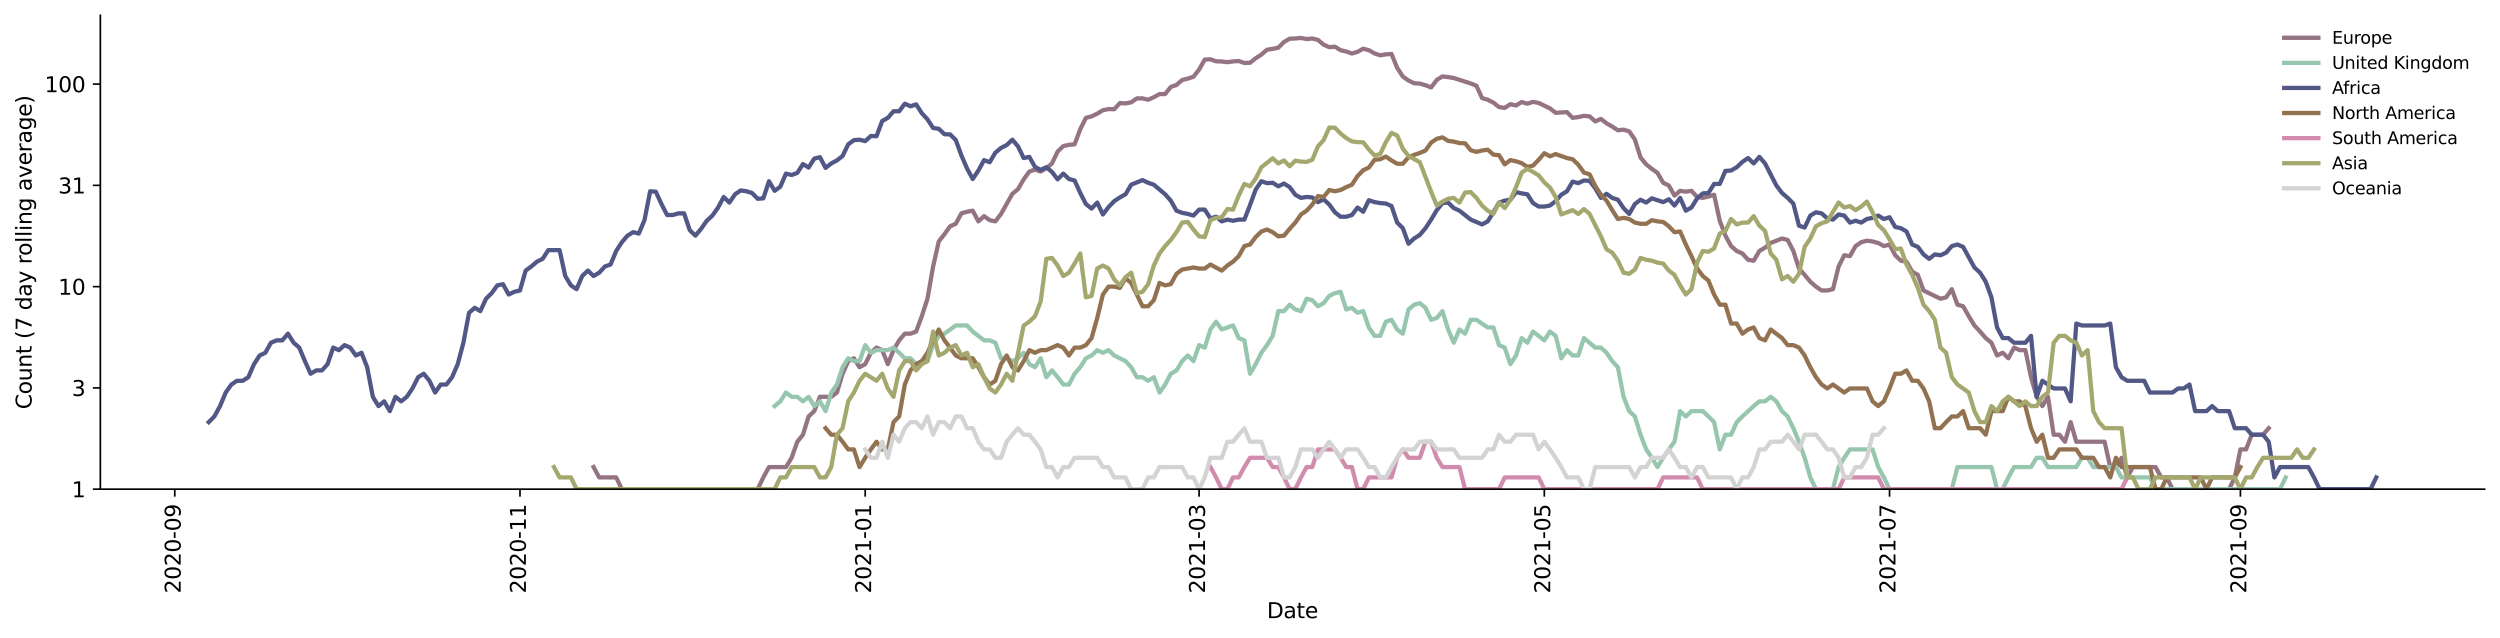 <?xml version="1.0" encoding="utf-8" standalone="no"?>
<!DOCTYPE svg PUBLIC "-//W3C//DTD SVG 1.1//EN"
  "http://www.w3.org/Graphics/SVG/1.1/DTD/svg11.dtd">
<svg height="298.621pt" version="1.1" viewBox="0 0 1170.166 298.621" width="1170.166pt" xmlns="http://www.w3.org/2000/svg" xmlns:xlink="http://www.w3.org/1999/xlink">
 <defs>
  <style type="text/css">*{stroke-linecap:butt;stroke-linejoin:round;}</style>
 </defs>
 <g id="figure_1">
  <g id="patch_1">
   <path d="M 0 298.621 
L 1170.166 298.621 
L 1170.166 0 
L 0 0 
z
" style="fill:#ffffff;"/>
  </g>
  <g id="axes_1">
   <g id="patch_2">
    <path d="M 46.966 228.96 
L 1162.966 228.96 
L 1162.966 7.2 
L 46.966 7.2 
z
" style="fill:#ffffff;"/>
   </g>
   <g id="matplotlib.axis_1">
    <g id="xtick_1">
     <g id="line2d_1">
      <defs>
       <path d="M 0 0 
L 0 3.5 
" id="m90a68b2250" style="stroke:#000000;stroke-width:0.8;"/>
      </defs>
      <g>
       <use style="stroke:#000000;stroke-width:0.8;" x="81.799" xlink:href="#m90a68b2250" y="228.96"/>
      </g>
     </g>
     <g id="text_1">
      <!-- 2020-09 -->
      <g transform="translate(84.559 277.743)rotate(-90)scale(0.1 -0.1)">
       <defs>
        <path d="M 1228 531 
L 3431 531 
L 3431 0 
L 469 0 
L 469 531 
Q 828 903 1448 1529 
Q 2069 2156 2228 2338 
Q 2531 2678 2651 2914 
Q 2772 3150 2772 3378 
Q 2772 3750 2511 3984 
Q 2250 4219 1831 4219 
Q 1534 4219 1204 4116 
Q 875 4013 500 3803 
L 500 4441 
Q 881 4594 1212 4672 
Q 1544 4750 1819 4750 
Q 2544 4750 2975 4387 
Q 3406 4025 3406 3419 
Q 3406 3131 3298 2873 
Q 3191 2616 2906 2266 
Q 2828 2175 2409 1742 
Q 1991 1309 1228 531 
z
" id="DejaVuSans-32" transform="scale(0.016)"/>
        <path d="M 2034 4250 
Q 1547 4250 1301 3770 
Q 1056 3291 1056 2328 
Q 1056 1369 1301 889 
Q 1547 409 2034 409 
Q 2525 409 2770 889 
Q 3016 1369 3016 2328 
Q 3016 3291 2770 3770 
Q 2525 4250 2034 4250 
z
M 2034 4750 
Q 2819 4750 3233 4129 
Q 3647 3509 3647 2328 
Q 3647 1150 3233 529 
Q 2819 -91 2034 -91 
Q 1250 -91 836 529 
Q 422 1150 422 2328 
Q 422 3509 836 4129 
Q 1250 4750 2034 4750 
z
" id="DejaVuSans-30" transform="scale(0.016)"/>
        <path d="M 313 2009 
L 1997 2009 
L 1997 1497 
L 313 1497 
L 313 2009 
z
" id="DejaVuSans-2d" transform="scale(0.016)"/>
        <path d="M 703 97 
L 703 672 
Q 941 559 1184 500 
Q 1428 441 1663 441 
Q 2288 441 2617 861 
Q 2947 1281 2994 2138 
Q 2813 1869 2534 1725 
Q 2256 1581 1919 1581 
Q 1219 1581 811 2004 
Q 403 2428 403 3163 
Q 403 3881 828 4315 
Q 1253 4750 1959 4750 
Q 2769 4750 3195 4129 
Q 3622 3509 3622 2328 
Q 3622 1225 3098 567 
Q 2575 -91 1691 -91 
Q 1453 -91 1209 -44 
Q 966 3 703 97 
z
M 1959 2075 
Q 2384 2075 2632 2365 
Q 2881 2656 2881 3163 
Q 2881 3666 2632 3958 
Q 2384 4250 1959 4250 
Q 1534 4250 1286 3958 
Q 1038 3666 1038 3163 
Q 1038 2656 1286 2365 
Q 1534 2075 1959 2075 
z
" id="DejaVuSans-39" transform="scale(0.016)"/>
       </defs>
       <use xlink:href="#DejaVuSans-32"/>
       <use x="63.623" xlink:href="#DejaVuSans-30"/>
       <use x="127.246" xlink:href="#DejaVuSans-32"/>
       <use x="190.869" xlink:href="#DejaVuSans-30"/>
       <use x="254.492" xlink:href="#DejaVuSans-2d"/>
       <use x="290.576" xlink:href="#DejaVuSans-30"/>
       <use x="354.199" xlink:href="#DejaVuSans-39"/>
      </g>
     </g>
    </g>
    <g id="xtick_2">
     <g id="line2d_2">
      <g>
       <use style="stroke:#000000;stroke-width:0.8;" x="243.385" xlink:href="#m90a68b2250" y="228.96"/>
      </g>
     </g>
     <g id="text_2">
      <!-- 2020-11 -->
      <g transform="translate(246.144 277.743)rotate(-90)scale(0.1 -0.1)">
       <defs>
        <path d="M 794 531 
L 1825 531 
L 1825 4091 
L 703 3866 
L 703 4441 
L 1819 4666 
L 2450 4666 
L 2450 531 
L 3481 531 
L 3481 0 
L 794 0 
L 794 531 
z
" id="DejaVuSans-31" transform="scale(0.016)"/>
       </defs>
       <use xlink:href="#DejaVuSans-32"/>
       <use x="63.623" xlink:href="#DejaVuSans-30"/>
       <use x="127.246" xlink:href="#DejaVuSans-32"/>
       <use x="190.869" xlink:href="#DejaVuSans-30"/>
       <use x="254.492" xlink:href="#DejaVuSans-2d"/>
       <use x="290.576" xlink:href="#DejaVuSans-31"/>
       <use x="354.199" xlink:href="#DejaVuSans-31"/>
      </g>
     </g>
    </g>
    <g id="xtick_3">
     <g id="line2d_3">
      <g>
       <use style="stroke:#000000;stroke-width:0.8;" x="404.97" xlink:href="#m90a68b2250" y="228.96"/>
      </g>
     </g>
     <g id="text_3">
      <!-- 2021-01 -->
      <g transform="translate(407.73 277.743)rotate(-90)scale(0.1 -0.1)">
       <use xlink:href="#DejaVuSans-32"/>
       <use x="63.623" xlink:href="#DejaVuSans-30"/>
       <use x="127.246" xlink:href="#DejaVuSans-32"/>
       <use x="190.869" xlink:href="#DejaVuSans-31"/>
       <use x="254.492" xlink:href="#DejaVuSans-2d"/>
       <use x="290.576" xlink:href="#DejaVuSans-30"/>
       <use x="354.199" xlink:href="#DejaVuSans-31"/>
      </g>
     </g>
    </g>
    <g id="xtick_4">
     <g id="line2d_4">
      <g>
       <use style="stroke:#000000;stroke-width:0.8;" x="561.258" xlink:href="#m90a68b2250" y="228.96"/>
      </g>
     </g>
     <g id="text_4">
      <!-- 2021-03 -->
      <g transform="translate(564.017 277.743)rotate(-90)scale(0.1 -0.1)">
       <defs>
        <path d="M 2597 2516 
Q 3050 2419 3304 2112 
Q 3559 1806 3559 1356 
Q 3559 666 3084 287 
Q 2609 -91 1734 -91 
Q 1441 -91 1130 -33 
Q 819 25 488 141 
L 488 750 
Q 750 597 1062 519 
Q 1375 441 1716 441 
Q 2309 441 2620 675 
Q 2931 909 2931 1356 
Q 2931 1769 2642 2001 
Q 2353 2234 1838 2234 
L 1294 2234 
L 1294 2753 
L 1863 2753 
Q 2328 2753 2575 2939 
Q 2822 3125 2822 3475 
Q 2822 3834 2567 4026 
Q 2313 4219 1838 4219 
Q 1578 4219 1281 4162 
Q 984 4106 628 3988 
L 628 4550 
Q 988 4650 1302 4700 
Q 1616 4750 1894 4750 
Q 2613 4750 3031 4423 
Q 3450 4097 3450 3541 
Q 3450 3153 3228 2886 
Q 3006 2619 2597 2516 
z
" id="DejaVuSans-33" transform="scale(0.016)"/>
       </defs>
       <use xlink:href="#DejaVuSans-32"/>
       <use x="63.623" xlink:href="#DejaVuSans-30"/>
       <use x="127.246" xlink:href="#DejaVuSans-32"/>
       <use x="190.869" xlink:href="#DejaVuSans-31"/>
       <use x="254.492" xlink:href="#DejaVuSans-2d"/>
       <use x="290.576" xlink:href="#DejaVuSans-30"/>
       <use x="354.199" xlink:href="#DejaVuSans-33"/>
      </g>
     </g>
    </g>
    <g id="xtick_5">
     <g id="line2d_5">
      <g>
       <use style="stroke:#000000;stroke-width:0.8;" x="722.844" xlink:href="#m90a68b2250" y="228.96"/>
      </g>
     </g>
     <g id="text_5">
      <!-- 2021-05 -->
      <g transform="translate(725.603 277.743)rotate(-90)scale(0.1 -0.1)">
       <defs>
        <path d="M 691 4666 
L 3169 4666 
L 3169 4134 
L 1269 4134 
L 1269 2991 
Q 1406 3038 1543 3061 
Q 1681 3084 1819 3084 
Q 2600 3084 3056 2656 
Q 3513 2228 3513 1497 
Q 3513 744 3044 326 
Q 2575 -91 1722 -91 
Q 1428 -91 1123 -41 
Q 819 9 494 109 
L 494 744 
Q 775 591 1075 516 
Q 1375 441 1709 441 
Q 2250 441 2565 725 
Q 2881 1009 2881 1497 
Q 2881 1984 2565 2268 
Q 2250 2553 1709 2553 
Q 1456 2553 1204 2497 
Q 953 2441 691 2322 
L 691 4666 
z
" id="DejaVuSans-35" transform="scale(0.016)"/>
       </defs>
       <use xlink:href="#DejaVuSans-32"/>
       <use x="63.623" xlink:href="#DejaVuSans-30"/>
       <use x="127.246" xlink:href="#DejaVuSans-32"/>
       <use x="190.869" xlink:href="#DejaVuSans-31"/>
       <use x="254.492" xlink:href="#DejaVuSans-2d"/>
       <use x="290.576" xlink:href="#DejaVuSans-30"/>
       <use x="354.199" xlink:href="#DejaVuSans-35"/>
      </g>
     </g>
    </g>
    <g id="xtick_6">
     <g id="line2d_6">
      <g>
       <use style="stroke:#000000;stroke-width:0.8;" x="884.429" xlink:href="#m90a68b2250" y="228.96"/>
      </g>
     </g>
     <g id="text_6">
      <!-- 2021-07 -->
      <g transform="translate(887.189 277.743)rotate(-90)scale(0.1 -0.1)">
       <defs>
        <path d="M 525 4666 
L 3525 4666 
L 3525 4397 
L 1831 0 
L 1172 0 
L 2766 4134 
L 525 4134 
L 525 4666 
z
" id="DejaVuSans-37" transform="scale(0.016)"/>
       </defs>
       <use xlink:href="#DejaVuSans-32"/>
       <use x="63.623" xlink:href="#DejaVuSans-30"/>
       <use x="127.246" xlink:href="#DejaVuSans-32"/>
       <use x="190.869" xlink:href="#DejaVuSans-31"/>
       <use x="254.492" xlink:href="#DejaVuSans-2d"/>
       <use x="290.576" xlink:href="#DejaVuSans-30"/>
       <use x="354.199" xlink:href="#DejaVuSans-37"/>
      </g>
     </g>
    </g>
    <g id="xtick_7">
     <g id="line2d_7">
      <g>
       <use style="stroke:#000000;stroke-width:0.8;" x="1048.664" xlink:href="#m90a68b2250" y="228.96"/>
      </g>
     </g>
     <g id="text_7">
      <!-- 2021-09 -->
      <g transform="translate(1051.423 277.743)rotate(-90)scale(0.1 -0.1)">
       <use xlink:href="#DejaVuSans-32"/>
       <use x="63.623" xlink:href="#DejaVuSans-30"/>
       <use x="127.246" xlink:href="#DejaVuSans-32"/>
       <use x="190.869" xlink:href="#DejaVuSans-31"/>
       <use x="254.492" xlink:href="#DejaVuSans-2d"/>
       <use x="290.576" xlink:href="#DejaVuSans-30"/>
       <use x="354.199" xlink:href="#DejaVuSans-39"/>
      </g>
     </g>
    </g>
    <g id="text_8">
     <!-- Date -->
     <g transform="translate(593.015 289.341)scale(0.1 -0.1)">
      <defs>
       <path d="M 1259 4147 
L 1259 519 
L 2022 519 
Q 2988 519 3436 956 
Q 3884 1394 3884 2338 
Q 3884 3275 3436 3711 
Q 2988 4147 2022 4147 
L 1259 4147 
z
M 628 4666 
L 1925 4666 
Q 3281 4666 3915 4102 
Q 4550 3538 4550 2338 
Q 4550 1131 3912 565 
Q 3275 0 1925 0 
L 628 0 
L 628 4666 
z
" id="DejaVuSans-44" transform="scale(0.016)"/>
       <path d="M 2194 1759 
Q 1497 1759 1228 1600 
Q 959 1441 959 1056 
Q 959 750 1161 570 
Q 1363 391 1709 391 
Q 2188 391 2477 730 
Q 2766 1069 2766 1631 
L 2766 1759 
L 2194 1759 
z
M 3341 1997 
L 3341 0 
L 2766 0 
L 2766 531 
Q 2569 213 2275 61 
Q 1981 -91 1556 -91 
Q 1019 -91 701 211 
Q 384 513 384 1019 
Q 384 1609 779 1909 
Q 1175 2209 1959 2209 
L 2766 2209 
L 2766 2266 
Q 2766 2663 2505 2880 
Q 2244 3097 1772 3097 
Q 1472 3097 1187 3025 
Q 903 2953 641 2809 
L 641 3341 
Q 956 3463 1253 3523 
Q 1550 3584 1831 3584 
Q 2591 3584 2966 3190 
Q 3341 2797 3341 1997 
z
" id="DejaVuSans-61" transform="scale(0.016)"/>
       <path d="M 1172 4494 
L 1172 3500 
L 2356 3500 
L 2356 3053 
L 1172 3053 
L 1172 1153 
Q 1172 725 1289 603 
Q 1406 481 1766 481 
L 2356 481 
L 2356 0 
L 1766 0 
Q 1100 0 847 248 
Q 594 497 594 1153 
L 594 3053 
L 172 3053 
L 172 3500 
L 594 3500 
L 594 4494 
L 1172 4494 
z
" id="DejaVuSans-74" transform="scale(0.016)"/>
       <path d="M 3597 1894 
L 3597 1613 
L 953 1613 
Q 991 1019 1311 708 
Q 1631 397 2203 397 
Q 2534 397 2845 478 
Q 3156 559 3463 722 
L 3463 178 
Q 3153 47 2828 -22 
Q 2503 -91 2169 -91 
Q 1331 -91 842 396 
Q 353 884 353 1716 
Q 353 2575 817 3079 
Q 1281 3584 2069 3584 
Q 2775 3584 3186 3129 
Q 3597 2675 3597 1894 
z
M 3022 2063 
Q 3016 2534 2758 2815 
Q 2500 3097 2075 3097 
Q 1594 3097 1305 2825 
Q 1016 2553 972 2059 
L 3022 2063 
z
" id="DejaVuSans-65" transform="scale(0.016)"/>
      </defs>
      <use xlink:href="#DejaVuSans-44"/>
      <use x="77.002" xlink:href="#DejaVuSans-61"/>
      <use x="138.281" xlink:href="#DejaVuSans-74"/>
      <use x="177.49" xlink:href="#DejaVuSans-65"/>
     </g>
    </g>
   </g>
   <g id="matplotlib.axis_2">
    <g id="ytick_1">
     <g id="line2d_8">
      <defs>
       <path d="M 0 0 
L -3.5 0 
" id="m76c92b0f42" style="stroke:#000000;stroke-width:0.8;"/>
      </defs>
      <g>
       <use style="stroke:#000000;stroke-width:0.8;" x="46.966" xlink:href="#m76c92b0f42" y="228.96"/>
      </g>
     </g>
     <g id="text_9">
      <!-- 1 -->
      <g transform="translate(33.603 232.759)scale(0.1 -0.1)">
       <use xlink:href="#DejaVuSans-31"/>
      </g>
     </g>
    </g>
    <g id="ytick_2">
     <g id="line2d_9">
      <g>
       <use style="stroke:#000000;stroke-width:0.8;" x="46.966" xlink:href="#m76c92b0f42" y="181.561"/>
      </g>
     </g>
     <g id="text_10">
      <!-- 3 -->
      <g transform="translate(33.603 185.36)scale(0.1 -0.1)">
       <use xlink:href="#DejaVuSans-33"/>
      </g>
     </g>
    </g>
    <g id="ytick_3">
     <g id="line2d_10">
      <g>
       <use style="stroke:#000000;stroke-width:0.8;" x="46.966" xlink:href="#m76c92b0f42" y="134.162"/>
      </g>
     </g>
     <g id="text_11">
      <!-- 10 -->
      <g transform="translate(27.241 137.961)scale(0.1 -0.1)">
       <use xlink:href="#DejaVuSans-31"/>
       <use x="63.623" xlink:href="#DejaVuSans-30"/>
      </g>
     </g>
    </g>
    <g id="ytick_4">
     <g id="line2d_11">
      <g>
       <use style="stroke:#000000;stroke-width:0.8;" x="46.966" xlink:href="#m76c92b0f42" y="86.762"/>
      </g>
     </g>
     <g id="text_12">
      <!-- 31 -->
      <g transform="translate(27.241 90.562)scale(0.1 -0.1)">
       <use xlink:href="#DejaVuSans-33"/>
       <use x="63.623" xlink:href="#DejaVuSans-31"/>
      </g>
     </g>
    </g>
    <g id="ytick_5">
     <g id="line2d_12">
      <g>
       <use style="stroke:#000000;stroke-width:0.8;" x="46.966" xlink:href="#m76c92b0f42" y="39.363"/>
      </g>
     </g>
     <g id="text_13">
      <!-- 100 -->
      <g transform="translate(20.878 43.163)scale(0.1 -0.1)">
       <use xlink:href="#DejaVuSans-31"/>
       <use x="63.623" xlink:href="#DejaVuSans-30"/>
       <use x="127.246" xlink:href="#DejaVuSans-30"/>
      </g>
     </g>
    </g>
    <g id="text_14">
     <!-- Count (7 day rolling average) -->
     <g transform="translate(14.798 191.548)rotate(-90)scale(0.1 -0.1)">
      <defs>
       <path d="M 4122 4306 
L 4122 3641 
Q 3803 3938 3442 4084 
Q 3081 4231 2675 4231 
Q 1875 4231 1450 3742 
Q 1025 3253 1025 2328 
Q 1025 1406 1450 917 
Q 1875 428 2675 428 
Q 3081 428 3442 575 
Q 3803 722 4122 1019 
L 4122 359 
Q 3791 134 3420 21 
Q 3050 -91 2638 -91 
Q 1578 -91 968 557 
Q 359 1206 359 2328 
Q 359 3453 968 4101 
Q 1578 4750 2638 4750 
Q 3056 4750 3426 4639 
Q 3797 4528 4122 4306 
z
" id="DejaVuSans-43" transform="scale(0.016)"/>
       <path d="M 1959 3097 
Q 1497 3097 1228 2736 
Q 959 2375 959 1747 
Q 959 1119 1226 758 
Q 1494 397 1959 397 
Q 2419 397 2687 759 
Q 2956 1122 2956 1747 
Q 2956 2369 2687 2733 
Q 2419 3097 1959 3097 
z
M 1959 3584 
Q 2709 3584 3137 3096 
Q 3566 2609 3566 1747 
Q 3566 888 3137 398 
Q 2709 -91 1959 -91 
Q 1206 -91 779 398 
Q 353 888 353 1747 
Q 353 2609 779 3096 
Q 1206 3584 1959 3584 
z
" id="DejaVuSans-6f" transform="scale(0.016)"/>
       <path d="M 544 1381 
L 544 3500 
L 1119 3500 
L 1119 1403 
Q 1119 906 1312 657 
Q 1506 409 1894 409 
Q 2359 409 2629 706 
Q 2900 1003 2900 1516 
L 2900 3500 
L 3475 3500 
L 3475 0 
L 2900 0 
L 2900 538 
Q 2691 219 2414 64 
Q 2138 -91 1772 -91 
Q 1169 -91 856 284 
Q 544 659 544 1381 
z
M 1991 3584 
L 1991 3584 
z
" id="DejaVuSans-75" transform="scale(0.016)"/>
       <path d="M 3513 2113 
L 3513 0 
L 2938 0 
L 2938 2094 
Q 2938 2591 2744 2837 
Q 2550 3084 2163 3084 
Q 1697 3084 1428 2787 
Q 1159 2491 1159 1978 
L 1159 0 
L 581 0 
L 581 3500 
L 1159 3500 
L 1159 2956 
Q 1366 3272 1645 3428 
Q 1925 3584 2291 3584 
Q 2894 3584 3203 3211 
Q 3513 2838 3513 2113 
z
" id="DejaVuSans-6e" transform="scale(0.016)"/>
       <path id="DejaVuSans-20" transform="scale(0.016)"/>
       <path d="M 1984 4856 
Q 1566 4138 1362 3434 
Q 1159 2731 1159 2009 
Q 1159 1288 1364 580 
Q 1569 -128 1984 -844 
L 1484 -844 
Q 1016 -109 783 600 
Q 550 1309 550 2009 
Q 550 2706 781 3412 
Q 1013 4119 1484 4856 
L 1984 4856 
z
" id="DejaVuSans-28" transform="scale(0.016)"/>
       <path d="M 2906 2969 
L 2906 4863 
L 3481 4863 
L 3481 0 
L 2906 0 
L 2906 525 
Q 2725 213 2448 61 
Q 2172 -91 1784 -91 
Q 1150 -91 751 415 
Q 353 922 353 1747 
Q 353 2572 751 3078 
Q 1150 3584 1784 3584 
Q 2172 3584 2448 3432 
Q 2725 3281 2906 2969 
z
M 947 1747 
Q 947 1113 1208 752 
Q 1469 391 1925 391 
Q 2381 391 2643 752 
Q 2906 1113 2906 1747 
Q 2906 2381 2643 2742 
Q 2381 3103 1925 3103 
Q 1469 3103 1208 2742 
Q 947 2381 947 1747 
z
" id="DejaVuSans-64" transform="scale(0.016)"/>
       <path d="M 2059 -325 
Q 1816 -950 1584 -1140 
Q 1353 -1331 966 -1331 
L 506 -1331 
L 506 -850 
L 844 -850 
Q 1081 -850 1212 -737 
Q 1344 -625 1503 -206 
L 1606 56 
L 191 3500 
L 800 3500 
L 1894 763 
L 2988 3500 
L 3597 3500 
L 2059 -325 
z
" id="DejaVuSans-79" transform="scale(0.016)"/>
       <path d="M 2631 2963 
Q 2534 3019 2420 3045 
Q 2306 3072 2169 3072 
Q 1681 3072 1420 2755 
Q 1159 2438 1159 1844 
L 1159 0 
L 581 0 
L 581 3500 
L 1159 3500 
L 1159 2956 
Q 1341 3275 1631 3429 
Q 1922 3584 2338 3584 
Q 2397 3584 2469 3576 
Q 2541 3569 2628 3553 
L 2631 2963 
z
" id="DejaVuSans-72" transform="scale(0.016)"/>
       <path d="M 603 4863 
L 1178 4863 
L 1178 0 
L 603 0 
L 603 4863 
z
" id="DejaVuSans-6c" transform="scale(0.016)"/>
       <path d="M 603 3500 
L 1178 3500 
L 1178 0 
L 603 0 
L 603 3500 
z
M 603 4863 
L 1178 4863 
L 1178 4134 
L 603 4134 
L 603 4863 
z
" id="DejaVuSans-69" transform="scale(0.016)"/>
       <path d="M 2906 1791 
Q 2906 2416 2648 2759 
Q 2391 3103 1925 3103 
Q 1463 3103 1205 2759 
Q 947 2416 947 1791 
Q 947 1169 1205 825 
Q 1463 481 1925 481 
Q 2391 481 2648 825 
Q 2906 1169 2906 1791 
z
M 3481 434 
Q 3481 -459 3084 -895 
Q 2688 -1331 1869 -1331 
Q 1566 -1331 1297 -1286 
Q 1028 -1241 775 -1147 
L 775 -588 
Q 1028 -725 1275 -790 
Q 1522 -856 1778 -856 
Q 2344 -856 2625 -561 
Q 2906 -266 2906 331 
L 2906 616 
Q 2728 306 2450 153 
Q 2172 0 1784 0 
Q 1141 0 747 490 
Q 353 981 353 1791 
Q 353 2603 747 3093 
Q 1141 3584 1784 3584 
Q 2172 3584 2450 3431 
Q 2728 3278 2906 2969 
L 2906 3500 
L 3481 3500 
L 3481 434 
z
" id="DejaVuSans-67" transform="scale(0.016)"/>
       <path d="M 191 3500 
L 800 3500 
L 1894 563 
L 2988 3500 
L 3597 3500 
L 2284 0 
L 1503 0 
L 191 3500 
z
" id="DejaVuSans-76" transform="scale(0.016)"/>
       <path d="M 513 4856 
L 1013 4856 
Q 1481 4119 1714 3412 
Q 1947 2706 1947 2009 
Q 1947 1309 1714 600 
Q 1481 -109 1013 -844 
L 513 -844 
Q 928 -128 1133 580 
Q 1338 1288 1338 2009 
Q 1338 2731 1133 3434 
Q 928 4138 513 4856 
z
" id="DejaVuSans-29" transform="scale(0.016)"/>
      </defs>
      <use xlink:href="#DejaVuSans-43"/>
      <use x="69.824" xlink:href="#DejaVuSans-6f"/>
      <use x="131.006" xlink:href="#DejaVuSans-75"/>
      <use x="194.385" xlink:href="#DejaVuSans-6e"/>
      <use x="257.764" xlink:href="#DejaVuSans-74"/>
      <use x="296.973" xlink:href="#DejaVuSans-20"/>
      <use x="328.76" xlink:href="#DejaVuSans-28"/>
      <use x="367.773" xlink:href="#DejaVuSans-37"/>
      <use x="431.396" xlink:href="#DejaVuSans-20"/>
      <use x="463.184" xlink:href="#DejaVuSans-64"/>
      <use x="526.66" xlink:href="#DejaVuSans-61"/>
      <use x="587.939" xlink:href="#DejaVuSans-79"/>
      <use x="647.119" xlink:href="#DejaVuSans-20"/>
      <use x="678.906" xlink:href="#DejaVuSans-72"/>
      <use x="717.77" xlink:href="#DejaVuSans-6f"/>
      <use x="778.951" xlink:href="#DejaVuSans-6c"/>
      <use x="806.734" xlink:href="#DejaVuSans-6c"/>
      <use x="834.518" xlink:href="#DejaVuSans-69"/>
      <use x="862.301" xlink:href="#DejaVuSans-6e"/>
      <use x="925.68" xlink:href="#DejaVuSans-67"/>
      <use x="989.156" xlink:href="#DejaVuSans-20"/>
      <use x="1020.943" xlink:href="#DejaVuSans-61"/>
      <use x="1082.223" xlink:href="#DejaVuSans-76"/>
      <use x="1141.402" xlink:href="#DejaVuSans-65"/>
      <use x="1202.926" xlink:href="#DejaVuSans-72"/>
      <use x="1244.039" xlink:href="#DejaVuSans-61"/>
      <use x="1305.318" xlink:href="#DejaVuSans-67"/>
      <use x="1368.795" xlink:href="#DejaVuSans-65"/>
      <use x="1430.318" xlink:href="#DejaVuSans-29"/>
     </g>
    </g>
   </g>
   <g id="line2d_13">
    <path clip-path="url(#p0b6ef4d375)" d="M 277.821 218.613 
L 280.47 223.462 
L 288.417 223.462 
L 291.066 228.96 
L 354.64 228.96 
L 357.289 223.462 
L 359.938 218.613 
L 367.885 218.613 
L 370.534 214.276 
L 373.183 206.769 
L 375.832 203.474 
L 378.481 194.925 
L 381.13 192.429 
L 383.779 185.738 
L 389.077 185.738 
L 391.726 183.73 
L 394.375 174.937 
L 397.024 169.045 
L 399.672 167.695 
L 402.321 171.886 
L 404.97 170.441 
L 407.619 165.121 
L 410.268 162.699 
L 412.917 163.892 
L 415.566 170.441 
L 418.215 163.892 
L 420.864 159.313 
L 423.513 156.185 
L 426.162 156.185 
L 428.811 155.193 
L 431.46 148.014 
L 434.109 139.828 
L 436.758 124.74 
L 439.407 113.013 
L 442.056 109.637 
L 444.705 105.92 
L 447.353 104.752 
L 450.002 99.87 
L 452.651 99.11 
L 455.3 98.611 
L 457.949 103.616 
L 460.598 101.169 
L 463.247 103.059 
L 465.896 103.616 
L 468.545 100.127 
L 473.843 90.735 
L 476.492 88.541 
L 479.141 83.952 
L 481.79 80.297 
L 484.439 79.354 
L 487.088 80.297 
L 489.737 78.737 
L 492.386 76.503 
L 495.034 70.951 
L 497.683 68.374 
L 500.332 67.783 
L 502.981 67.549 
L 505.63 60.492 
L 508.279 55.155 
L 510.928 54.47 
L 513.577 53.216 
L 516.226 51.601 
L 518.875 51.051 
L 521.524 51.129 
L 524.173 48.257 
L 526.822 48.403 
L 529.471 47.894 
L 532.12 46.054 
L 534.769 46.054 
L 537.418 46.682 
L 540.067 45.504 
L 542.715 44.029 
L 545.364 44.029 
L 548.013 40.678 
L 550.662 39.777 
L 553.311 37.467 
L 555.96 36.798 
L 558.609 35.923 
L 561.258 32.549 
L 563.907 27.889 
L 566.556 27.755 
L 569.205 28.698 
L 571.854 28.788 
L 574.503 29.108 
L 577.152 28.743 
L 579.801 28.562 
L 582.45 29.477 
L 585.099 29.384 
L 587.747 27.27 
L 590.396 25.553 
L 593.045 23.263 
L 595.694 22.867 
L 598.343 22.319 
L 600.992 19.647 
L 603.641 18.109 
L 606.29 18.004 
L 608.939 17.76 
L 611.588 18.285 
L 614.237 18.039 
L 616.886 18.675 
L 619.535 20.905 
L 622.184 22.086 
L 624.833 21.855 
L 627.482 23.502 
L 630.131 24.106 
L 632.78 25.051 
L 635.428 24.269 
L 638.077 22.788 
L 640.726 23.502 
L 643.375 25.01 
L 646.024 25.89 
L 648.673 25.427 
L 651.322 25.259 
L 653.971 31.759 
L 656.62 35.815 
L 659.269 37.692 
L 661.918 38.954 
L 664.567 39.129 
L 667.216 39.896 
L 669.865 40.922 
L 672.514 37.411 
L 675.163 35.761 
L 677.812 36.086 
L 680.461 36.523 
L 688.407 39.07 
L 691.056 40.135 
L 693.705 45.916 
L 696.354 46.682 
L 699.003 48.039 
L 701.652 50.124 
L 704.301 50.507 
L 706.95 48.771 
L 709.599 49.367 
L 712.248 47.749 
L 714.897 48.55 
L 717.546 47.677 
L 720.195 48.184 
L 725.493 50.739 
L 728.142 52.806 
L 733.439 52.482 
L 736.088 55.155 
L 738.737 54.811 
L 741.386 54.216 
L 744.035 54.47 
L 746.684 56.828 
L 749.333 55.676 
L 751.982 57.737 
L 754.631 59.234 
L 757.28 60.987 
L 759.929 60.689 
L 762.578 61.487 
L 765.227 65.28 
L 767.876 73.702 
L 770.525 76.941 
L 773.174 79.045 
L 775.822 80.938 
L 778.471 85.546 
L 781.12 86.829 
L 783.769 91.562 
L 786.418 89.325 
L 789.067 89.723 
L 791.716 89.325 
L 794.365 92.194 
L 797.014 92.621 
L 799.663 91.982 
L 802.312 91.146 
L 804.961 103.337 
L 807.61 110.29 
L 810.259 115.181 
L 812.908 117.468 
L 815.557 118.662 
L 818.206 121.589 
L 820.855 122.025 
L 823.503 117.468 
L 826.152 115.929 
L 828.801 113.723 
L 834.099 111.629 
L 836.748 112.315 
L 839.397 117.468 
L 842.046 125.687 
L 844.695 128.664 
L 847.344 131.874 
L 849.993 134.162 
L 852.642 135.965 
L 855.291 135.965 
L 857.94 135.355 
L 860.589 124.74 
L 863.238 119.477 
L 865.887 119.891 
L 868.536 115.181 
L 871.184 113.367 
L 873.833 112.663 
L 876.482 113.013 
L 879.131 113.723 
L 881.78 115.181 
L 884.429 114.445 
L 887.078 119.477 
L 889.727 122.025 
L 892.376 122.465 
L 895.025 127.148 
L 897.674 128.664 
L 900.323 135.965 
L 908.27 139.828 
L 910.919 139.158 
L 913.568 135.355 
L 916.217 142.62 
L 918.865 143.349 
L 921.514 148.014 
L 924.163 152.352 
L 926.812 155.193 
L 929.461 158.244 
L 932.11 160.411 
L 934.759 166.388 
L 937.408 165.121 
L 940.057 167.695 
L 942.706 162.699 
L 945.355 163.892 
L 948.004 163.892 
L 950.653 176.551 
L 953.302 185.738 
L 955.951 190.076 
L 958.6 185.738 
L 961.249 203.474 
L 963.898 203.474 
L 966.546 206.769 
L 969.195 197.582 
L 971.844 206.769 
L 985.089 206.769 
L 987.738 218.613 
L 990.387 218.613 
L 993.036 214.276 
L 995.685 223.462 
L 998.334 218.613 
L 1008.93 218.613 
L 1011.578 223.462 
L 1014.227 223.462 
L 1016.876 228.96 
L 1043.366 228.96 
L 1046.015 223.462 
L 1048.664 210.352 
L 1051.313 210.352 
L 1053.962 203.474 
L 1059.259 203.474 
L 1061.908 200.423 
L 1061.908 200.423 
" style="fill:none;stroke:#947383;stroke-linecap:square;stroke-width:2;"/>
   </g>
   <g id="line2d_14">
    <path clip-path="url(#p0b6ef4d375)" d="M 362.587 190.076 
L 365.236 187.85 
L 367.885 183.73 
L 370.534 185.738 
L 373.183 185.738 
L 375.832 187.85 
L 378.481 185.738 
L 381.13 190.076 
L 383.779 187.85 
L 386.428 192.429 
L 389.077 183.73 
L 391.726 179.984 
L 394.375 171.886 
L 397.024 167.695 
L 399.672 169.045 
L 402.321 169.045 
L 404.97 161.539 
L 407.619 165.121 
L 410.268 163.892 
L 415.566 163.892 
L 418.215 162.699 
L 420.864 165.121 
L 423.513 167.695 
L 426.162 167.695 
L 428.811 170.441 
L 431.46 169.045 
L 434.109 169.045 
L 436.758 161.539 
L 439.407 157.201 
L 442.056 156.185 
L 447.353 152.352 
L 452.651 152.352 
L 455.3 155.193 
L 460.598 159.313 
L 463.247 159.313 
L 465.896 160.411 
L 468.545 167.695 
L 471.194 167.695 
L 473.843 169.045 
L 476.492 167.695 
L 479.141 165.121 
L 481.79 170.441 
L 484.439 171.886 
L 487.088 167.695 
L 489.737 176.551 
L 492.386 173.383 
L 495.034 176.551 
L 497.683 179.984 
L 500.332 179.984 
L 502.981 174.937 
L 505.63 171.886 
L 508.279 167.695 
L 510.928 166.388 
L 513.577 163.892 
L 516.226 165.121 
L 518.875 163.892 
L 521.524 166.388 
L 526.822 169.045 
L 529.471 171.886 
L 532.12 176.551 
L 534.769 176.551 
L 537.418 178.232 
L 540.067 176.551 
L 542.715 183.73 
L 545.364 179.984 
L 548.013 174.937 
L 550.662 173.383 
L 553.311 169.045 
L 555.96 166.388 
L 558.609 169.045 
L 561.258 161.539 
L 563.907 162.699 
L 566.556 154.224 
L 569.205 150.562 
L 571.854 154.224 
L 577.152 152.352 
L 579.801 158.244 
L 582.45 159.313 
L 585.099 174.937 
L 587.747 170.441 
L 590.396 165.121 
L 593.045 161.539 
L 595.694 157.201 
L 598.343 145.615 
L 600.992 145.615 
L 603.641 142.62 
L 606.29 144.846 
L 608.939 145.615 
L 611.588 139.828 
L 614.237 140.508 
L 616.886 143.349 
L 619.535 141.904 
L 622.184 138.499 
L 624.833 137.213 
L 627.482 136.584 
L 630.131 144.846 
L 632.78 144.09 
L 635.428 146.4 
L 638.077 145.615 
L 640.726 153.277 
L 643.375 157.201 
L 646.024 157.201 
L 648.673 150.562 
L 651.322 149.695 
L 653.971 154.224 
L 656.62 156.185 
L 659.269 144.846 
L 661.918 142.62 
L 664.567 141.904 
L 667.216 144.09 
L 669.865 149.695 
L 672.514 148.846 
L 675.163 145.615 
L 677.812 154.224 
L 680.461 160.411 
L 683.109 154.224 
L 685.758 156.185 
L 688.407 149.695 
L 691.056 149.695 
L 696.354 153.277 
L 699.003 153.277 
L 701.652 161.539 
L 704.301 162.699 
L 706.95 170.441 
L 709.599 166.388 
L 712.248 158.244 
L 714.897 160.411 
L 717.546 155.193 
L 722.844 159.313 
L 725.493 155.193 
L 728.142 157.201 
L 730.79 167.695 
L 733.439 163.892 
L 736.088 166.388 
L 738.737 166.388 
L 741.386 158.244 
L 746.684 162.699 
L 749.333 162.699 
L 751.982 165.121 
L 754.631 169.045 
L 757.28 171.886 
L 759.929 185.738 
L 762.578 192.429 
L 765.227 194.925 
L 767.876 203.474 
L 770.525 210.352 
L 773.174 214.276 
L 775.822 218.613 
L 778.471 214.276 
L 781.12 210.352 
L 783.769 206.769 
L 786.418 192.429 
L 789.067 194.925 
L 791.716 192.429 
L 797.014 192.429 
L 799.663 194.925 
L 802.312 197.582 
L 804.961 210.352 
L 807.61 203.474 
L 810.259 203.474 
L 812.908 197.582 
L 815.557 194.925 
L 820.855 190.076 
L 823.503 187.85 
L 826.152 187.85 
L 828.801 185.738 
L 831.45 187.85 
L 834.099 192.429 
L 836.748 194.925 
L 839.397 200.423 
L 842.046 206.769 
L 844.695 214.276 
L 847.344 223.462 
L 849.993 228.96 
L 857.94 228.96 
L 860.589 218.613 
L 863.238 214.276 
L 865.887 210.352 
L 876.482 210.352 
L 879.131 218.613 
L 881.78 223.462 
L 884.429 228.96 
L 913.568 228.96 
L 916.217 218.613 
L 932.11 218.613 
L 934.759 228.96 
L 937.408 228.96 
L 940.057 223.462 
L 942.706 218.613 
L 950.653 218.613 
L 953.302 214.276 
L 955.951 214.276 
L 958.6 218.613 
L 971.844 218.613 
L 974.493 214.276 
L 977.142 214.276 
L 979.791 218.613 
L 990.387 218.613 
L 993.036 223.462 
L 1006.281 223.462 
L 1008.93 228.96 
L 1067.206 228.96 
L 1069.855 223.462 
L 1069.855 223.462 
" style="fill:none;stroke:#96c6ad;stroke-linecap:square;stroke-width:2;"/>
   </g>
   <g id="line2d_15">
    <path clip-path="url(#p0b6ef4d375)" d="M 97.693 197.582 
L 100.342 194.925 
L 102.991 190.076 
L 105.64 183.73 
L 108.289 179.984 
L 110.938 178.232 
L 113.587 178.232 
L 116.236 176.551 
L 118.884 170.441 
L 121.533 166.388 
L 124.182 165.121 
L 126.831 160.411 
L 129.48 159.313 
L 132.129 159.313 
L 134.778 156.185 
L 137.427 160.411 
L 140.076 162.699 
L 142.725 169.045 
L 145.374 174.937 
L 148.023 173.383 
L 150.672 173.383 
L 153.321 170.441 
L 155.97 162.699 
L 158.619 163.892 
L 161.268 161.539 
L 163.916 162.699 
L 166.565 166.388 
L 169.214 165.121 
L 171.863 171.886 
L 174.512 185.738 
L 177.161 190.076 
L 179.81 187.85 
L 182.459 192.429 
L 185.108 185.738 
L 187.757 187.85 
L 190.406 185.738 
L 193.055 181.814 
L 195.704 176.551 
L 198.353 174.937 
L 201.002 178.232 
L 203.651 183.73 
L 206.3 179.984 
L 208.949 179.984 
L 211.597 176.551 
L 214.246 170.441 
L 216.895 160.411 
L 219.544 146.4 
L 222.193 144.09 
L 224.842 145.615 
L 227.491 139.828 
L 230.14 137.213 
L 232.789 133.578 
L 235.438 133.002 
L 238.087 137.851 
L 240.736 136.584 
L 243.385 135.965 
L 246.034 126.655 
L 248.683 124.74 
L 251.332 122.465 
L 253.981 121.158 
L 256.63 117.078 
L 261.927 117.078 
L 264.576 129.182 
L 267.225 133.578 
L 269.874 135.355 
L 272.523 129.182 
L 275.172 126.655 
L 277.821 129.182 
L 280.47 127.647 
L 283.119 124.74 
L 285.768 123.815 
L 288.417 117.468 
L 291.066 113.367 
L 293.715 110.29 
L 296.364 108.676 
L 299.013 109.314 
L 301.662 103.059 
L 304.311 89.524 
L 306.959 89.723 
L 309.608 95.507 
L 312.257 100.645 
L 314.906 100.645 
L 317.555 99.87 
L 320.204 99.87 
L 322.853 107.736 
L 325.502 110.29 
L 328.151 107.122 
L 330.8 103.337 
L 333.449 100.906 
L 336.098 97.149 
L 338.747 92.194 
L 341.396 94.823 
L 344.045 90.94 
L 346.694 89.128 
L 349.343 89.524 
L 351.991 90.327 
L 354.64 93.052 
L 357.289 92.836 
L 359.938 84.83 
L 362.587 89.325 
L 365.236 87.392 
L 367.885 81.262 
L 370.534 81.918 
L 373.183 80.938 
L 375.832 76.794 
L 378.481 78.432 
L 381.13 74.247 
L 383.779 73.566 
L 386.428 78.585 
L 389.077 76.503 
L 391.726 75.079 
L 394.375 73.03 
L 397.024 67.549 
L 399.672 65.613 
L 402.321 65.391 
L 404.97 66.06 
L 407.619 63.657 
L 410.268 63.763 
L 412.917 56.649 
L 415.566 55.155 
L 418.215 52.079 
L 420.864 52.079 
L 423.513 48.55 
L 426.162 49.744 
L 428.811 48.845 
L 431.46 52.97 
L 434.109 55.851 
L 436.758 59.907 
L 439.407 60.296 
L 442.056 62.817 
L 444.705 62.921 
L 447.353 65.501 
L 450.002 72.764 
L 452.651 78.891 
L 455.3 83.778 
L 457.949 79.823 
L 460.598 74.939 
L 463.247 75.928 
L 465.896 71.461 
L 468.545 69.215 
L 471.194 67.9 
L 473.843 65.391 
L 476.492 68.493 
L 479.141 73.973 
L 481.79 73.432 
L 484.439 78.13 
L 487.088 79.51 
L 489.737 78.281 
L 492.386 80.456 
L 495.034 83.952 
L 497.683 81.262 
L 500.332 83.778 
L 502.981 84.476 
L 505.63 90.327 
L 508.279 95.507 
L 510.928 97.631 
L 513.577 94.823 
L 516.226 100.385 
L 518.875 96.911 
L 521.524 94.15 
L 524.173 92.407 
L 526.822 90.94 
L 529.471 86.458 
L 534.769 84.301 
L 537.418 85.546 
L 540.067 86.458 
L 545.364 90.94 
L 548.013 93.928 
L 550.662 98.611 
L 553.311 99.616 
L 555.96 100.127 
L 558.609 100.906 
L 561.258 98.118 
L 563.907 98.118 
L 566.556 102.239 
L 569.205 101.434 
L 571.854 103.616 
L 574.503 102.784 
L 577.152 103.337 
L 579.801 102.784 
L 582.45 102.784 
L 585.099 95.97 
L 587.747 88.736 
L 590.396 84.83 
L 593.045 85.727 
L 595.694 85.546 
L 598.343 87.204 
L 600.992 85.908 
L 603.641 87.581 
L 606.29 91.146 
L 608.939 92.621 
L 611.588 92.194 
L 614.237 92.407 
L 616.886 94.597 
L 619.535 93.269 
L 622.184 95.738 
L 624.833 99.362 
L 627.482 101.434 
L 630.131 101.434 
L 632.78 100.645 
L 635.428 97.149 
L 638.077 99.11 
L 640.726 93.707 
L 643.375 94.597 
L 646.024 95.05 
L 648.673 95.278 
L 651.322 96.438 
L 653.971 104.18 
L 656.62 106.818 
L 659.269 114.083 
L 661.918 111.629 
L 664.567 109.962 
L 667.216 106.818 
L 669.865 102.784 
L 672.514 98.364 
L 675.163 95.05 
L 677.812 94.823 
L 680.461 97.39 
L 683.109 98.611 
L 688.407 102.784 
L 693.705 105.041 
L 696.354 103.616 
L 699.003 99.362 
L 701.652 94.823 
L 704.301 93.928 
L 706.95 93.487 
L 709.599 89.923 
L 712.248 90.53 
L 714.897 90.94 
L 717.546 95.05 
L 720.195 96.674 
L 722.844 96.674 
L 725.493 96.203 
L 728.142 94.15 
L 730.79 91.146 
L 733.439 89.524 
L 736.088 85.007 
L 738.737 85.727 
L 741.386 84.476 
L 744.035 84.652 
L 746.684 88.155 
L 749.333 92.621 
L 751.982 90.735 
L 754.631 92.621 
L 757.28 93.487 
L 759.929 97.39 
L 762.578 100.127 
L 765.227 95.507 
L 767.876 93.487 
L 770.525 94.823 
L 773.174 92.836 
L 778.471 94.597 
L 781.12 93.269 
L 783.769 96.203 
L 786.418 92.621 
L 789.067 98.611 
L 791.716 97.149 
L 794.365 92.836 
L 797.014 90.53 
L 799.663 90.327 
L 802.312 86.091 
L 804.961 86.091 
L 807.61 79.98 
L 810.259 79.823 
L 812.908 78.281 
L 815.557 75.785 
L 818.206 73.973 
L 820.855 76.503 
L 823.503 73.432 
L 826.152 76.503 
L 831.45 86.829 
L 834.099 90.327 
L 836.748 92.621 
L 839.397 95.278 
L 842.046 105.624 
L 844.695 106.516 
L 847.344 100.906 
L 849.993 99.362 
L 852.642 99.87 
L 855.291 102.239 
L 857.94 102.784 
L 860.589 100.385 
L 863.238 100.906 
L 865.887 104.18 
L 868.536 103.337 
L 871.184 104.18 
L 873.833 102.51 
L 876.482 101.969 
L 879.131 100.906 
L 881.78 102.51 
L 884.429 101.701 
L 887.078 106.217 
L 889.727 106.818 
L 892.376 108.36 
L 895.025 114.445 
L 897.674 115.553 
L 900.323 119.068 
L 902.972 121.158 
L 905.621 119.068 
L 908.27 119.477 
L 910.919 118.26 
L 913.568 115.181 
L 916.217 114.445 
L 918.865 115.553 
L 924.163 125.211 
L 926.812 127.647 
L 929.461 131.874 
L 932.11 139.158 
L 934.759 153.277 
L 937.408 158.244 
L 940.057 158.244 
L 942.706 160.411 
L 948.004 160.411 
L 950.653 157.201 
L 953.302 185.738 
L 955.951 178.232 
L 961.249 181.814 
L 966.546 181.814 
L 969.195 187.85 
L 971.844 151.447 
L 974.493 152.352 
L 985.089 152.352 
L 987.738 151.447 
L 990.387 171.886 
L 993.036 176.551 
L 995.685 178.232 
L 1003.632 178.232 
L 1006.281 183.73 
L 1016.876 183.73 
L 1019.525 181.814 
L 1022.174 181.814 
L 1024.823 179.984 
L 1027.472 192.429 
L 1032.77 192.429 
L 1035.419 190.076 
L 1038.068 192.429 
L 1043.366 192.429 
L 1046.015 200.423 
L 1051.313 200.423 
L 1053.962 203.474 
L 1059.259 203.474 
L 1061.908 206.769 
L 1064.557 223.462 
L 1067.206 218.613 
L 1080.451 218.613 
L 1083.1 223.462 
L 1085.749 228.96 
L 1109.589 228.96 
L 1112.238 223.462 
L 1112.238 223.462 
" style="fill:none;stroke:#525886;stroke-linecap:square;stroke-width:2;"/>
   </g>
   <g id="line2d_16">
    <path clip-path="url(#p0b6ef4d375)" d="M 386.428 200.423 
L 389.077 203.474 
L 391.726 203.474 
L 394.375 206.769 
L 397.024 210.352 
L 399.672 210.352 
L 402.321 218.613 
L 404.97 214.276 
L 407.619 210.352 
L 410.268 206.769 
L 412.917 210.352 
L 415.566 210.352 
L 418.215 197.582 
L 420.864 194.925 
L 423.513 179.984 
L 426.162 173.383 
L 428.811 170.441 
L 431.46 169.045 
L 434.109 165.121 
L 436.758 159.313 
L 439.407 154.224 
L 442.056 159.313 
L 444.705 162.699 
L 447.353 166.388 
L 450.002 167.695 
L 455.3 167.695 
L 457.949 171.886 
L 460.598 176.551 
L 463.247 179.984 
L 465.896 178.232 
L 468.545 170.441 
L 471.194 166.388 
L 473.843 171.886 
L 476.492 173.383 
L 479.141 169.045 
L 481.79 163.892 
L 484.439 165.121 
L 487.088 163.892 
L 489.737 163.892 
L 495.034 161.539 
L 497.683 162.699 
L 500.332 166.388 
L 502.981 162.699 
L 505.63 162.699 
L 508.279 161.539 
L 510.928 158.244 
L 513.577 148.846 
L 516.226 137.851 
L 518.875 134.162 
L 521.524 134.162 
L 524.173 134.754 
L 526.822 130.238 
L 529.471 132.434 
L 534.769 143.349 
L 537.418 143.349 
L 540.067 140.508 
L 542.715 132.434 
L 545.364 133.578 
L 548.013 133.002 
L 550.662 128.153 
L 553.311 126.168 
L 558.609 125.211 
L 561.258 125.687 
L 563.907 125.687 
L 566.556 123.815 
L 571.854 126.655 
L 574.503 124.275 
L 577.152 122.465 
L 579.801 119.891 
L 582.45 115.181 
L 585.099 114.445 
L 587.747 110.954 
L 590.396 108.36 
L 593.045 107.428 
L 595.694 108.676 
L 598.343 110.621 
L 600.992 110.29 
L 603.641 107.122 
L 606.29 104.18 
L 608.939 100.385 
L 611.588 98.611 
L 614.237 95.738 
L 616.886 91.772 
L 619.535 92.194 
L 622.184 88.931 
L 624.833 89.524 
L 627.482 88.931 
L 630.131 87.581 
L 632.78 86.458 
L 635.428 82.417 
L 638.077 79.666 
L 640.726 78.432 
L 643.375 74.8 
L 646.024 74.522 
L 648.673 73.297 
L 651.322 75.079 
L 653.971 76.649 
L 656.62 76.649 
L 659.269 73.566 
L 661.918 72.5 
L 664.567 71.59 
L 667.216 70.448 
L 669.865 66.741 
L 672.514 64.95 
L 675.163 64.299 
L 677.812 65.948 
L 680.461 66.286 
L 683.109 66.97 
L 685.758 67.085 
L 688.407 70.323 
L 691.056 71.078 
L 693.705 70.448 
L 696.354 70.074 
L 699.003 72.369 
L 701.652 72.632 
L 704.301 76.941 
L 706.95 74.939 
L 709.599 75.501 
L 712.248 76.359 
L 714.897 78.13 
L 717.546 77.531 
L 720.195 74.8 
L 722.844 71.719 
L 725.493 73.163 
L 728.142 72.108 
L 733.439 73.973 
L 736.088 74.522 
L 738.737 77.087 
L 741.386 80.777 
L 744.035 81.589 
L 746.684 87.016 
L 749.333 91.146 
L 751.982 93.928 
L 754.631 98.364 
L 757.28 102.51 
L 759.929 101.969 
L 762.578 102.51 
L 765.227 104.18 
L 767.876 104.752 
L 770.525 104.752 
L 773.174 103.059 
L 775.822 103.616 
L 778.471 103.897 
L 781.12 105.92 
L 783.769 108.676 
L 786.418 108.36 
L 789.067 114.445 
L 791.716 119.891 
L 794.365 125.687 
L 797.014 129.182 
L 799.663 131.321 
L 802.312 137.851 
L 804.961 142.62 
L 807.61 142.62 
L 810.259 151.447 
L 812.908 151.447 
L 815.557 156.185 
L 818.206 154.224 
L 820.855 153.277 
L 823.503 158.244 
L 826.152 159.313 
L 828.801 154.224 
L 834.099 158.244 
L 836.748 161.539 
L 839.397 161.539 
L 842.046 162.699 
L 844.695 166.388 
L 847.344 171.886 
L 849.993 176.551 
L 852.642 179.984 
L 855.291 181.814 
L 857.94 179.984 
L 863.238 183.73 
L 865.887 181.814 
L 873.833 181.814 
L 876.482 187.85 
L 879.131 190.076 
L 881.78 187.85 
L 884.429 181.814 
L 887.078 174.937 
L 889.727 174.937 
L 892.376 173.383 
L 895.025 178.232 
L 897.674 178.232 
L 900.323 181.814 
L 902.972 187.85 
L 905.621 200.423 
L 908.27 200.423 
L 910.919 197.582 
L 913.568 194.925 
L 916.217 194.925 
L 918.865 192.429 
L 921.514 200.423 
L 926.812 200.423 
L 929.461 203.474 
L 932.11 192.429 
L 937.408 192.429 
L 940.057 185.738 
L 942.706 187.85 
L 945.355 187.85 
L 948.004 190.076 
L 950.653 200.423 
L 953.302 206.769 
L 955.951 203.474 
L 958.6 214.276 
L 961.249 214.276 
L 963.898 210.352 
L 971.844 210.352 
L 974.493 214.276 
L 979.791 214.276 
L 982.44 218.613 
L 985.089 218.613 
L 987.738 223.462 
L 990.387 214.276 
L 993.036 218.613 
L 1006.281 218.613 
L 1008.93 228.96 
L 1011.578 228.96 
L 1014.227 223.462 
L 1030.121 223.462 
L 1032.77 228.96 
L 1035.419 223.462 
L 1046.015 223.462 
L 1048.664 218.613 
L 1048.664 218.613 
" style="fill:none;stroke:#937252;stroke-linecap:square;stroke-width:2;"/>
   </g>
   <g id="line2d_17">
    <path clip-path="url(#p0b6ef4d375)" d="M 566.556 218.613 
L 569.205 223.462 
L 571.854 228.96 
L 574.503 228.96 
L 577.152 223.462 
L 579.801 223.462 
L 582.45 218.613 
L 585.099 214.276 
L 593.045 214.276 
L 595.694 218.613 
L 598.343 218.613 
L 600.992 223.462 
L 603.641 228.96 
L 606.29 228.96 
L 608.939 223.462 
L 611.588 218.613 
L 614.237 218.613 
L 616.886 210.352 
L 624.833 210.352 
L 627.482 214.276 
L 630.131 218.613 
L 632.78 218.613 
L 635.428 228.96 
L 638.077 228.96 
L 640.726 223.462 
L 651.322 223.462 
L 653.971 214.276 
L 656.62 210.352 
L 659.269 214.276 
L 664.567 214.276 
L 667.216 206.769 
L 669.865 206.769 
L 672.514 214.276 
L 675.163 218.613 
L 683.109 218.613 
L 685.758 228.96 
L 701.652 228.96 
L 704.301 223.462 
L 720.195 223.462 
L 722.844 228.96 
L 775.822 228.96 
L 778.471 223.462 
L 794.365 223.462 
L 797.014 228.96 
L 860.589 228.96 
L 863.238 223.462 
L 879.131 223.462 
L 881.78 228.96 
L 993.036 228.96 
L 995.685 223.462 
L 995.685 223.462 
" style="fill:none;stroke:#d18cad;stroke-linecap:square;stroke-width:2;"/>
   </g>
   <g id="line2d_18">
    <path clip-path="url(#p0b6ef4d375)" d="M 259.278 218.613 
L 261.927 223.462 
L 267.225 223.462 
L 269.874 228.96 
L 362.587 228.96 
L 365.236 223.462 
L 367.885 223.462 
L 370.534 218.613 
L 381.13 218.613 
L 383.779 223.462 
L 386.428 223.462 
L 389.077 218.613 
L 391.726 203.474 
L 394.375 200.423 
L 397.024 187.85 
L 399.672 183.73 
L 402.321 178.232 
L 404.97 174.937 
L 410.268 178.232 
L 412.917 174.937 
L 415.566 181.814 
L 418.215 185.738 
L 420.864 173.383 
L 423.513 169.045 
L 426.162 169.045 
L 428.811 173.383 
L 431.46 170.441 
L 434.109 169.045 
L 436.758 155.193 
L 439.407 166.388 
L 442.056 165.121 
L 444.705 162.699 
L 447.353 161.539 
L 450.002 166.388 
L 452.651 165.121 
L 455.3 171.886 
L 457.949 170.441 
L 460.598 176.551 
L 463.247 181.814 
L 465.896 183.73 
L 468.545 179.984 
L 471.194 174.937 
L 473.843 178.232 
L 479.141 152.352 
L 481.79 150.562 
L 484.439 148.014 
L 487.088 141.2 
L 489.737 121.158 
L 492.386 120.731 
L 495.034 124.275 
L 497.683 129.182 
L 500.332 127.647 
L 502.981 123.36 
L 505.63 118.662 
L 508.279 139.158 
L 510.928 138.499 
L 513.577 125.687 
L 516.226 124.275 
L 518.875 125.687 
L 521.524 130.776 
L 524.173 133.578 
L 526.822 129.706 
L 529.471 127.647 
L 532.12 137.213 
L 534.769 136.584 
L 537.418 133.002 
L 540.067 124.275 
L 542.715 118.662 
L 545.364 115.181 
L 548.013 112.315 
L 550.662 108.676 
L 553.311 104.18 
L 555.96 103.897 
L 558.609 107.428 
L 561.258 110.621 
L 563.907 110.954 
L 566.556 103.059 
L 569.205 101.969 
L 571.854 101.701 
L 574.503 97.874 
L 577.152 98.118 
L 579.801 91.562 
L 582.45 86.091 
L 585.099 87.204 
L 587.747 83.606 
L 590.396 78.281 
L 595.694 74.11 
L 598.343 76.503 
L 600.992 75.079 
L 603.641 77.829 
L 606.29 75.219 
L 608.939 75.643 
L 611.588 75.785 
L 614.237 74.8 
L 616.886 68.493 
L 619.535 65.613 
L 622.184 59.714 
L 624.833 59.81 
L 627.482 62.506 
L 630.131 64.623 
L 632.78 66.173 
L 635.428 66.513 
L 638.077 66.626 
L 640.726 69.95 
L 643.375 72.764 
L 646.024 72.108 
L 648.673 66.513 
L 651.322 62.198 
L 653.971 63.445 
L 656.62 69.581 
L 659.269 73.03 
L 664.567 75.928 
L 669.865 89.723 
L 672.514 96.203 
L 675.163 94.373 
L 677.812 93.052 
L 680.461 92.621 
L 683.109 94.823 
L 685.758 90.125 
L 688.407 89.923 
L 691.056 92.621 
L 693.705 96.203 
L 696.354 98.611 
L 699.003 100.127 
L 701.652 94.823 
L 704.301 97.39 
L 706.95 93.487 
L 709.599 87.581 
L 712.248 80.777 
L 714.897 79.045 
L 717.546 80.456 
L 720.195 82.084 
L 722.844 85.365 
L 725.493 87.772 
L 728.142 92.194 
L 730.79 100.385 
L 736.088 98.364 
L 738.737 100.127 
L 741.386 97.874 
L 744.035 100.127 
L 749.333 110.621 
L 751.982 116.692 
L 754.631 118.26 
L 757.28 122.025 
L 759.929 127.647 
L 762.578 128.153 
L 765.227 126.168 
L 767.876 120.731 
L 770.525 121.589 
L 773.174 122.025 
L 775.822 122.91 
L 778.471 123.36 
L 781.12 126.655 
L 783.769 128.664 
L 786.418 133.578 
L 789.067 137.851 
L 791.716 135.355 
L 794.365 122.91 
L 797.014 117.468 
L 799.663 117.862 
L 802.312 116.309 
L 804.961 109.314 
L 807.61 108.047 
L 810.259 102.51 
L 812.908 105.041 
L 815.557 104.18 
L 818.206 104.18 
L 820.855 101.169 
L 823.503 105.624 
L 826.152 108.047 
L 828.801 118.662 
L 831.45 121.589 
L 834.099 130.776 
L 836.748 129.182 
L 839.397 131.874 
L 842.046 128.153 
L 844.695 115.553 
L 847.344 111.629 
L 849.993 105.92 
L 852.642 104.465 
L 855.291 103.616 
L 860.589 94.823 
L 863.238 97.149 
L 865.887 96.438 
L 868.536 98.364 
L 871.184 96.674 
L 873.833 94.373 
L 876.482 99.362 
L 879.131 105.331 
L 881.78 107.736 
L 884.429 111.971 
L 887.078 116.692 
L 889.727 116.309 
L 892.376 123.815 
L 895.025 128.664 
L 897.674 134.754 
L 900.323 142.62 
L 902.972 145.615 
L 905.621 149.695 
L 908.27 162.699 
L 910.919 165.121 
L 913.568 176.551 
L 916.217 179.984 
L 921.514 183.73 
L 924.163 192.429 
L 926.812 197.582 
L 929.461 197.582 
L 932.11 190.076 
L 934.759 192.429 
L 937.408 187.85 
L 940.057 185.738 
L 945.355 190.076 
L 948.004 187.85 
L 950.653 190.076 
L 953.302 190.076 
L 955.951 185.738 
L 958.6 183.73 
L 961.249 160.411 
L 963.898 157.201 
L 966.546 157.201 
L 969.195 159.313 
L 971.844 160.411 
L 974.493 166.388 
L 977.142 163.892 
L 979.791 192.429 
L 982.44 197.582 
L 985.089 200.423 
L 993.036 200.423 
L 995.685 223.462 
L 998.334 223.462 
L 1000.983 228.96 
L 1006.281 228.96 
L 1008.93 223.462 
L 1024.823 223.462 
L 1027.472 228.96 
L 1030.121 223.462 
L 1046.015 223.462 
L 1048.664 228.96 
L 1051.313 223.462 
L 1053.962 223.462 
L 1056.611 218.613 
L 1059.259 214.276 
L 1072.504 214.276 
L 1075.153 210.352 
L 1077.802 214.276 
L 1080.451 214.276 
L 1083.1 210.352 
L 1083.1 210.352 
" style="fill:none;stroke:#a4a86f;stroke-linecap:square;stroke-width:2;"/>
   </g>
   <g id="line2d_19">
    <path clip-path="url(#p0b6ef4d375)" d="M 404.97 210.352 
L 407.619 214.276 
L 410.268 214.276 
L 412.917 206.769 
L 415.566 214.276 
L 418.215 203.474 
L 420.864 206.769 
L 423.513 200.423 
L 426.162 197.582 
L 428.811 197.582 
L 431.46 200.423 
L 434.109 194.925 
L 436.758 203.474 
L 439.407 197.582 
L 442.056 197.582 
L 444.705 200.423 
L 447.353 194.925 
L 450.002 194.925 
L 452.651 200.423 
L 455.3 200.423 
L 457.949 206.769 
L 460.598 210.352 
L 463.247 210.352 
L 465.896 214.276 
L 468.545 214.276 
L 471.194 206.769 
L 473.843 203.474 
L 476.492 200.423 
L 479.141 203.474 
L 481.79 203.474 
L 484.439 206.769 
L 487.088 210.352 
L 489.737 218.613 
L 492.386 218.613 
L 495.034 223.462 
L 497.683 218.613 
L 500.332 218.613 
L 502.981 214.276 
L 513.577 214.276 
L 516.226 218.613 
L 518.875 218.613 
L 521.524 223.462 
L 526.822 223.462 
L 529.471 228.96 
L 534.769 228.96 
L 537.418 223.462 
L 540.067 223.462 
L 542.715 218.613 
L 553.311 218.613 
L 555.96 223.462 
L 558.609 223.462 
L 561.258 228.96 
L 563.907 223.462 
L 566.556 214.276 
L 571.854 214.276 
L 574.503 206.769 
L 577.152 206.769 
L 579.801 203.474 
L 582.45 200.423 
L 585.099 206.769 
L 590.396 206.769 
L 593.045 214.276 
L 598.343 214.276 
L 600.992 223.462 
L 603.641 223.462 
L 606.29 218.613 
L 608.939 210.352 
L 614.237 210.352 
L 616.886 214.276 
L 619.535 210.352 
L 622.184 206.769 
L 624.833 210.352 
L 627.482 214.276 
L 630.131 210.352 
L 635.428 210.352 
L 638.077 214.276 
L 640.726 218.613 
L 643.375 218.613 
L 646.024 223.462 
L 648.673 223.462 
L 651.322 218.613 
L 653.971 214.276 
L 656.62 210.352 
L 661.918 210.352 
L 664.567 206.769 
L 669.865 206.769 
L 672.514 210.352 
L 680.461 210.352 
L 683.109 214.276 
L 693.705 214.276 
L 696.354 210.352 
L 699.003 210.352 
L 701.652 203.474 
L 704.301 206.769 
L 706.95 206.769 
L 709.599 203.474 
L 717.546 203.474 
L 720.195 210.352 
L 722.844 206.769 
L 725.493 210.352 
L 728.142 214.276 
L 730.79 218.613 
L 733.439 223.462 
L 738.737 223.462 
L 741.386 228.96 
L 744.035 228.96 
L 746.684 218.613 
L 762.578 218.613 
L 765.227 223.462 
L 767.876 218.613 
L 770.525 218.613 
L 773.174 214.276 
L 778.471 214.276 
L 781.12 210.352 
L 783.769 214.276 
L 786.418 218.613 
L 789.067 218.613 
L 791.716 223.462 
L 794.365 218.613 
L 797.014 218.613 
L 799.663 223.462 
L 810.259 223.462 
L 812.908 228.96 
L 815.557 223.462 
L 818.206 223.462 
L 820.855 218.613 
L 823.503 210.352 
L 826.152 210.352 
L 828.801 206.769 
L 834.099 206.769 
L 836.748 203.474 
L 839.397 206.769 
L 842.046 210.352 
L 844.695 203.474 
L 849.993 203.474 
L 852.642 206.769 
L 855.291 210.352 
L 857.94 210.352 
L 860.589 214.276 
L 863.238 223.462 
L 865.887 223.462 
L 868.536 218.613 
L 871.184 218.613 
L 873.833 214.276 
L 876.482 203.474 
L 879.131 203.474 
L 881.78 200.423 
L 881.78 200.423 
" style="fill:none;stroke:#d3d3d3;stroke-linecap:square;stroke-width:2;"/>
   </g>
   <g id="patch_3">
    <path d="M 46.966 228.96 
L 46.966 7.2 
" style="fill:none;stroke:#000000;stroke-linecap:square;stroke-linejoin:miter;stroke-width:0.8;"/>
   </g>
   <g id="patch_4">
    <path d="M 46.966 228.96 
L 1162.966 228.96 
" style="fill:none;stroke:#000000;stroke-linecap:square;stroke-linejoin:miter;stroke-width:0.8;"/>
   </g>
   <g id="legend_1">
    <g id="line2d_20">
     <path d="M 1069.154 17.679 
L 1085.154 17.679 
" style="fill:none;stroke:#947383;stroke-linecap:square;stroke-width:2;"/>
    </g>
    <g id="line2d_21"/>
    <g id="text_15">
     <!-- Europe -->
     <g transform="translate(1091.554 20.479)scale(0.08 -0.08)">
      <defs>
       <path d="M 628 4666 
L 3578 4666 
L 3578 4134 
L 1259 4134 
L 1259 2753 
L 3481 2753 
L 3481 2222 
L 1259 2222 
L 1259 531 
L 3634 531 
L 3634 0 
L 628 0 
L 628 4666 
z
" id="DejaVuSans-45" transform="scale(0.016)"/>
       <path d="M 1159 525 
L 1159 -1331 
L 581 -1331 
L 581 3500 
L 1159 3500 
L 1159 2969 
Q 1341 3281 1617 3432 
Q 1894 3584 2278 3584 
Q 2916 3584 3314 3078 
Q 3713 2572 3713 1747 
Q 3713 922 3314 415 
Q 2916 -91 2278 -91 
Q 1894 -91 1617 61 
Q 1341 213 1159 525 
z
M 3116 1747 
Q 3116 2381 2855 2742 
Q 2594 3103 2138 3103 
Q 1681 3103 1420 2742 
Q 1159 2381 1159 1747 
Q 1159 1113 1420 752 
Q 1681 391 2138 391 
Q 2594 391 2855 752 
Q 3116 1113 3116 1747 
z
" id="DejaVuSans-70" transform="scale(0.016)"/>
      </defs>
      <use xlink:href="#DejaVuSans-45"/>
      <use x="63.184" xlink:href="#DejaVuSans-75"/>
      <use x="126.562" xlink:href="#DejaVuSans-72"/>
      <use x="165.426" xlink:href="#DejaVuSans-6f"/>
      <use x="226.607" xlink:href="#DejaVuSans-70"/>
      <use x="290.084" xlink:href="#DejaVuSans-65"/>
     </g>
    </g>
    <g id="line2d_22">
     <path d="M 1069.154 29.421 
L 1085.154 29.421 
" style="fill:none;stroke:#96c6ad;stroke-linecap:square;stroke-width:2;"/>
    </g>
    <g id="line2d_23"/>
    <g id="text_16">
     <!-- United Kingdom -->
     <g transform="translate(1091.554 32.221)scale(0.08 -0.08)">
      <defs>
       <path d="M 556 4666 
L 1191 4666 
L 1191 1831 
Q 1191 1081 1462 751 
Q 1734 422 2344 422 
Q 2950 422 3222 751 
Q 3494 1081 3494 1831 
L 3494 4666 
L 4128 4666 
L 4128 1753 
Q 4128 841 3676 375 
Q 3225 -91 2344 -91 
Q 1459 -91 1007 375 
Q 556 841 556 1753 
L 556 4666 
z
" id="DejaVuSans-55" transform="scale(0.016)"/>
       <path d="M 628 4666 
L 1259 4666 
L 1259 2694 
L 3353 4666 
L 4166 4666 
L 1850 2491 
L 4331 0 
L 3500 0 
L 1259 2247 
L 1259 0 
L 628 0 
L 628 4666 
z
" id="DejaVuSans-4b" transform="scale(0.016)"/>
       <path d="M 3328 2828 
Q 3544 3216 3844 3400 
Q 4144 3584 4550 3584 
Q 5097 3584 5394 3201 
Q 5691 2819 5691 2113 
L 5691 0 
L 5113 0 
L 5113 2094 
Q 5113 2597 4934 2840 
Q 4756 3084 4391 3084 
Q 3944 3084 3684 2787 
Q 3425 2491 3425 1978 
L 3425 0 
L 2847 0 
L 2847 2094 
Q 2847 2600 2669 2842 
Q 2491 3084 2119 3084 
Q 1678 3084 1418 2786 
Q 1159 2488 1159 1978 
L 1159 0 
L 581 0 
L 581 3500 
L 1159 3500 
L 1159 2956 
Q 1356 3278 1631 3431 
Q 1906 3584 2284 3584 
Q 2666 3584 2933 3390 
Q 3200 3197 3328 2828 
z
" id="DejaVuSans-6d" transform="scale(0.016)"/>
      </defs>
      <use xlink:href="#DejaVuSans-55"/>
      <use x="73.193" xlink:href="#DejaVuSans-6e"/>
      <use x="136.572" xlink:href="#DejaVuSans-69"/>
      <use x="164.355" xlink:href="#DejaVuSans-74"/>
      <use x="203.564" xlink:href="#DejaVuSans-65"/>
      <use x="265.088" xlink:href="#DejaVuSans-64"/>
      <use x="328.564" xlink:href="#DejaVuSans-20"/>
      <use x="360.352" xlink:href="#DejaVuSans-4b"/>
      <use x="425.928" xlink:href="#DejaVuSans-69"/>
      <use x="453.711" xlink:href="#DejaVuSans-6e"/>
      <use x="517.09" xlink:href="#DejaVuSans-67"/>
      <use x="580.566" xlink:href="#DejaVuSans-64"/>
      <use x="644.043" xlink:href="#DejaVuSans-6f"/>
      <use x="705.225" xlink:href="#DejaVuSans-6d"/>
     </g>
    </g>
    <g id="line2d_24">
     <path d="M 1069.154 41.164 
L 1085.154 41.164 
" style="fill:none;stroke:#525886;stroke-linecap:square;stroke-width:2;"/>
    </g>
    <g id="line2d_25"/>
    <g id="text_17">
     <!-- Africa -->
     <g transform="translate(1091.554 43.964)scale(0.08 -0.08)">
      <defs>
       <path d="M 2188 4044 
L 1331 1722 
L 3047 1722 
L 2188 4044 
z
M 1831 4666 
L 2547 4666 
L 4325 0 
L 3669 0 
L 3244 1197 
L 1141 1197 
L 716 0 
L 50 0 
L 1831 4666 
z
" id="DejaVuSans-41" transform="scale(0.016)"/>
       <path d="M 2375 4863 
L 2375 4384 
L 1825 4384 
Q 1516 4384 1395 4259 
Q 1275 4134 1275 3809 
L 1275 3500 
L 2222 3500 
L 2222 3053 
L 1275 3053 
L 1275 0 
L 697 0 
L 697 3053 
L 147 3053 
L 147 3500 
L 697 3500 
L 697 3744 
Q 697 4328 969 4595 
Q 1241 4863 1831 4863 
L 2375 4863 
z
" id="DejaVuSans-66" transform="scale(0.016)"/>
       <path d="M 3122 3366 
L 3122 2828 
Q 2878 2963 2633 3030 
Q 2388 3097 2138 3097 
Q 1578 3097 1268 2742 
Q 959 2388 959 1747 
Q 959 1106 1268 751 
Q 1578 397 2138 397 
Q 2388 397 2633 464 
Q 2878 531 3122 666 
L 3122 134 
Q 2881 22 2623 -34 
Q 2366 -91 2075 -91 
Q 1284 -91 818 406 
Q 353 903 353 1747 
Q 353 2603 823 3093 
Q 1294 3584 2113 3584 
Q 2378 3584 2631 3529 
Q 2884 3475 3122 3366 
z
" id="DejaVuSans-63" transform="scale(0.016)"/>
      </defs>
      <use xlink:href="#DejaVuSans-41"/>
      <use x="64.783" xlink:href="#DejaVuSans-66"/>
      <use x="99.988" xlink:href="#DejaVuSans-72"/>
      <use x="141.102" xlink:href="#DejaVuSans-69"/>
      <use x="168.885" xlink:href="#DejaVuSans-63"/>
      <use x="223.865" xlink:href="#DejaVuSans-61"/>
     </g>
    </g>
    <g id="line2d_26">
     <path d="M 1069.154 52.906 
L 1085.154 52.906 
" style="fill:none;stroke:#937252;stroke-linecap:square;stroke-width:2;"/>
    </g>
    <g id="line2d_27"/>
    <g id="text_18">
     <!-- North America -->
     <g transform="translate(1091.554 55.706)scale(0.08 -0.08)">
      <defs>
       <path d="M 628 4666 
L 1478 4666 
L 3547 763 
L 3547 4666 
L 4159 4666 
L 4159 0 
L 3309 0 
L 1241 3903 
L 1241 0 
L 628 0 
L 628 4666 
z
" id="DejaVuSans-4e" transform="scale(0.016)"/>
       <path d="M 3513 2113 
L 3513 0 
L 2938 0 
L 2938 2094 
Q 2938 2591 2744 2837 
Q 2550 3084 2163 3084 
Q 1697 3084 1428 2787 
Q 1159 2491 1159 1978 
L 1159 0 
L 581 0 
L 581 4863 
L 1159 4863 
L 1159 2956 
Q 1366 3272 1645 3428 
Q 1925 3584 2291 3584 
Q 2894 3584 3203 3211 
Q 3513 2838 3513 2113 
z
" id="DejaVuSans-68" transform="scale(0.016)"/>
      </defs>
      <use xlink:href="#DejaVuSans-4e"/>
      <use x="74.805" xlink:href="#DejaVuSans-6f"/>
      <use x="135.986" xlink:href="#DejaVuSans-72"/>
      <use x="177.1" xlink:href="#DejaVuSans-74"/>
      <use x="216.309" xlink:href="#DejaVuSans-68"/>
      <use x="279.688" xlink:href="#DejaVuSans-20"/>
      <use x="311.475" xlink:href="#DejaVuSans-41"/>
      <use x="379.883" xlink:href="#DejaVuSans-6d"/>
      <use x="477.295" xlink:href="#DejaVuSans-65"/>
      <use x="538.818" xlink:href="#DejaVuSans-72"/>
      <use x="579.932" xlink:href="#DejaVuSans-69"/>
      <use x="607.715" xlink:href="#DejaVuSans-63"/>
      <use x="662.695" xlink:href="#DejaVuSans-61"/>
     </g>
    </g>
    <g id="line2d_28">
     <path d="M 1069.154 64.649 
L 1085.154 64.649 
" style="fill:none;stroke:#d18cad;stroke-linecap:square;stroke-width:2;"/>
    </g>
    <g id="line2d_29"/>
    <g id="text_19">
     <!-- South America -->
     <g transform="translate(1091.554 67.449)scale(0.08 -0.08)">
      <defs>
       <path d="M 3425 4513 
L 3425 3897 
Q 3066 4069 2747 4153 
Q 2428 4238 2131 4238 
Q 1616 4238 1336 4038 
Q 1056 3838 1056 3469 
Q 1056 3159 1242 3001 
Q 1428 2844 1947 2747 
L 2328 2669 
Q 3034 2534 3370 2195 
Q 3706 1856 3706 1288 
Q 3706 609 3251 259 
Q 2797 -91 1919 -91 
Q 1588 -91 1214 -16 
Q 841 59 441 206 
L 441 856 
Q 825 641 1194 531 
Q 1563 422 1919 422 
Q 2459 422 2753 634 
Q 3047 847 3047 1241 
Q 3047 1584 2836 1778 
Q 2625 1972 2144 2069 
L 1759 2144 
Q 1053 2284 737 2584 
Q 422 2884 422 3419 
Q 422 4038 858 4394 
Q 1294 4750 2059 4750 
Q 2388 4750 2728 4690 
Q 3069 4631 3425 4513 
z
" id="DejaVuSans-53" transform="scale(0.016)"/>
      </defs>
      <use xlink:href="#DejaVuSans-53"/>
      <use x="63.477" xlink:href="#DejaVuSans-6f"/>
      <use x="124.658" xlink:href="#DejaVuSans-75"/>
      <use x="188.037" xlink:href="#DejaVuSans-74"/>
      <use x="227.246" xlink:href="#DejaVuSans-68"/>
      <use x="290.625" xlink:href="#DejaVuSans-20"/>
      <use x="322.412" xlink:href="#DejaVuSans-41"/>
      <use x="390.82" xlink:href="#DejaVuSans-6d"/>
      <use x="488.232" xlink:href="#DejaVuSans-65"/>
      <use x="549.756" xlink:href="#DejaVuSans-72"/>
      <use x="590.869" xlink:href="#DejaVuSans-69"/>
      <use x="618.652" xlink:href="#DejaVuSans-63"/>
      <use x="673.633" xlink:href="#DejaVuSans-61"/>
     </g>
    </g>
    <g id="line2d_30">
     <path d="M 1069.154 76.391 
L 1085.154 76.391 
" style="fill:none;stroke:#a4a86f;stroke-linecap:square;stroke-width:2;"/>
    </g>
    <g id="line2d_31"/>
    <g id="text_20">
     <!-- Asia -->
     <g transform="translate(1091.554 79.191)scale(0.08 -0.08)">
      <defs>
       <path d="M 2834 3397 
L 2834 2853 
Q 2591 2978 2328 3040 
Q 2066 3103 1784 3103 
Q 1356 3103 1142 2972 
Q 928 2841 928 2578 
Q 928 2378 1081 2264 
Q 1234 2150 1697 2047 
L 1894 2003 
Q 2506 1872 2764 1633 
Q 3022 1394 3022 966 
Q 3022 478 2636 193 
Q 2250 -91 1575 -91 
Q 1294 -91 989 -36 
Q 684 19 347 128 
L 347 722 
Q 666 556 975 473 
Q 1284 391 1588 391 
Q 1994 391 2212 530 
Q 2431 669 2431 922 
Q 2431 1156 2273 1281 
Q 2116 1406 1581 1522 
L 1381 1569 
Q 847 1681 609 1914 
Q 372 2147 372 2553 
Q 372 3047 722 3315 
Q 1072 3584 1716 3584 
Q 2034 3584 2315 3537 
Q 2597 3491 2834 3397 
z
" id="DejaVuSans-73" transform="scale(0.016)"/>
      </defs>
      <use xlink:href="#DejaVuSans-41"/>
      <use x="68.408" xlink:href="#DejaVuSans-73"/>
      <use x="120.508" xlink:href="#DejaVuSans-69"/>
      <use x="148.291" xlink:href="#DejaVuSans-61"/>
     </g>
    </g>
    <g id="line2d_32">
     <path d="M 1069.154 88.134 
L 1085.154 88.134 
" style="fill:none;stroke:#d3d3d3;stroke-linecap:square;stroke-width:2;"/>
    </g>
    <g id="line2d_33"/>
    <g id="text_21">
     <!-- Oceania -->
     <g transform="translate(1091.554 90.934)scale(0.08 -0.08)">
      <defs>
       <path d="M 2522 4238 
Q 1834 4238 1429 3725 
Q 1025 3213 1025 2328 
Q 1025 1447 1429 934 
Q 1834 422 2522 422 
Q 3209 422 3611 934 
Q 4013 1447 4013 2328 
Q 4013 3213 3611 3725 
Q 3209 4238 2522 4238 
z
M 2522 4750 
Q 3503 4750 4090 4092 
Q 4678 3434 4678 2328 
Q 4678 1225 4090 567 
Q 3503 -91 2522 -91 
Q 1538 -91 948 565 
Q 359 1222 359 2328 
Q 359 3434 948 4092 
Q 1538 4750 2522 4750 
z
" id="DejaVuSans-4f" transform="scale(0.016)"/>
      </defs>
      <use xlink:href="#DejaVuSans-4f"/>
      <use x="78.711" xlink:href="#DejaVuSans-63"/>
      <use x="133.691" xlink:href="#DejaVuSans-65"/>
      <use x="195.215" xlink:href="#DejaVuSans-61"/>
      <use x="256.494" xlink:href="#DejaVuSans-6e"/>
      <use x="319.873" xlink:href="#DejaVuSans-69"/>
      <use x="347.656" xlink:href="#DejaVuSans-61"/>
     </g>
    </g>
   </g>
  </g>
 </g>
 <defs>
  <clipPath id="p0b6ef4d375">
   <rect height="221.76" width="1116" x="46.966" y="7.2"/>
  </clipPath>
 </defs>
</svg>
